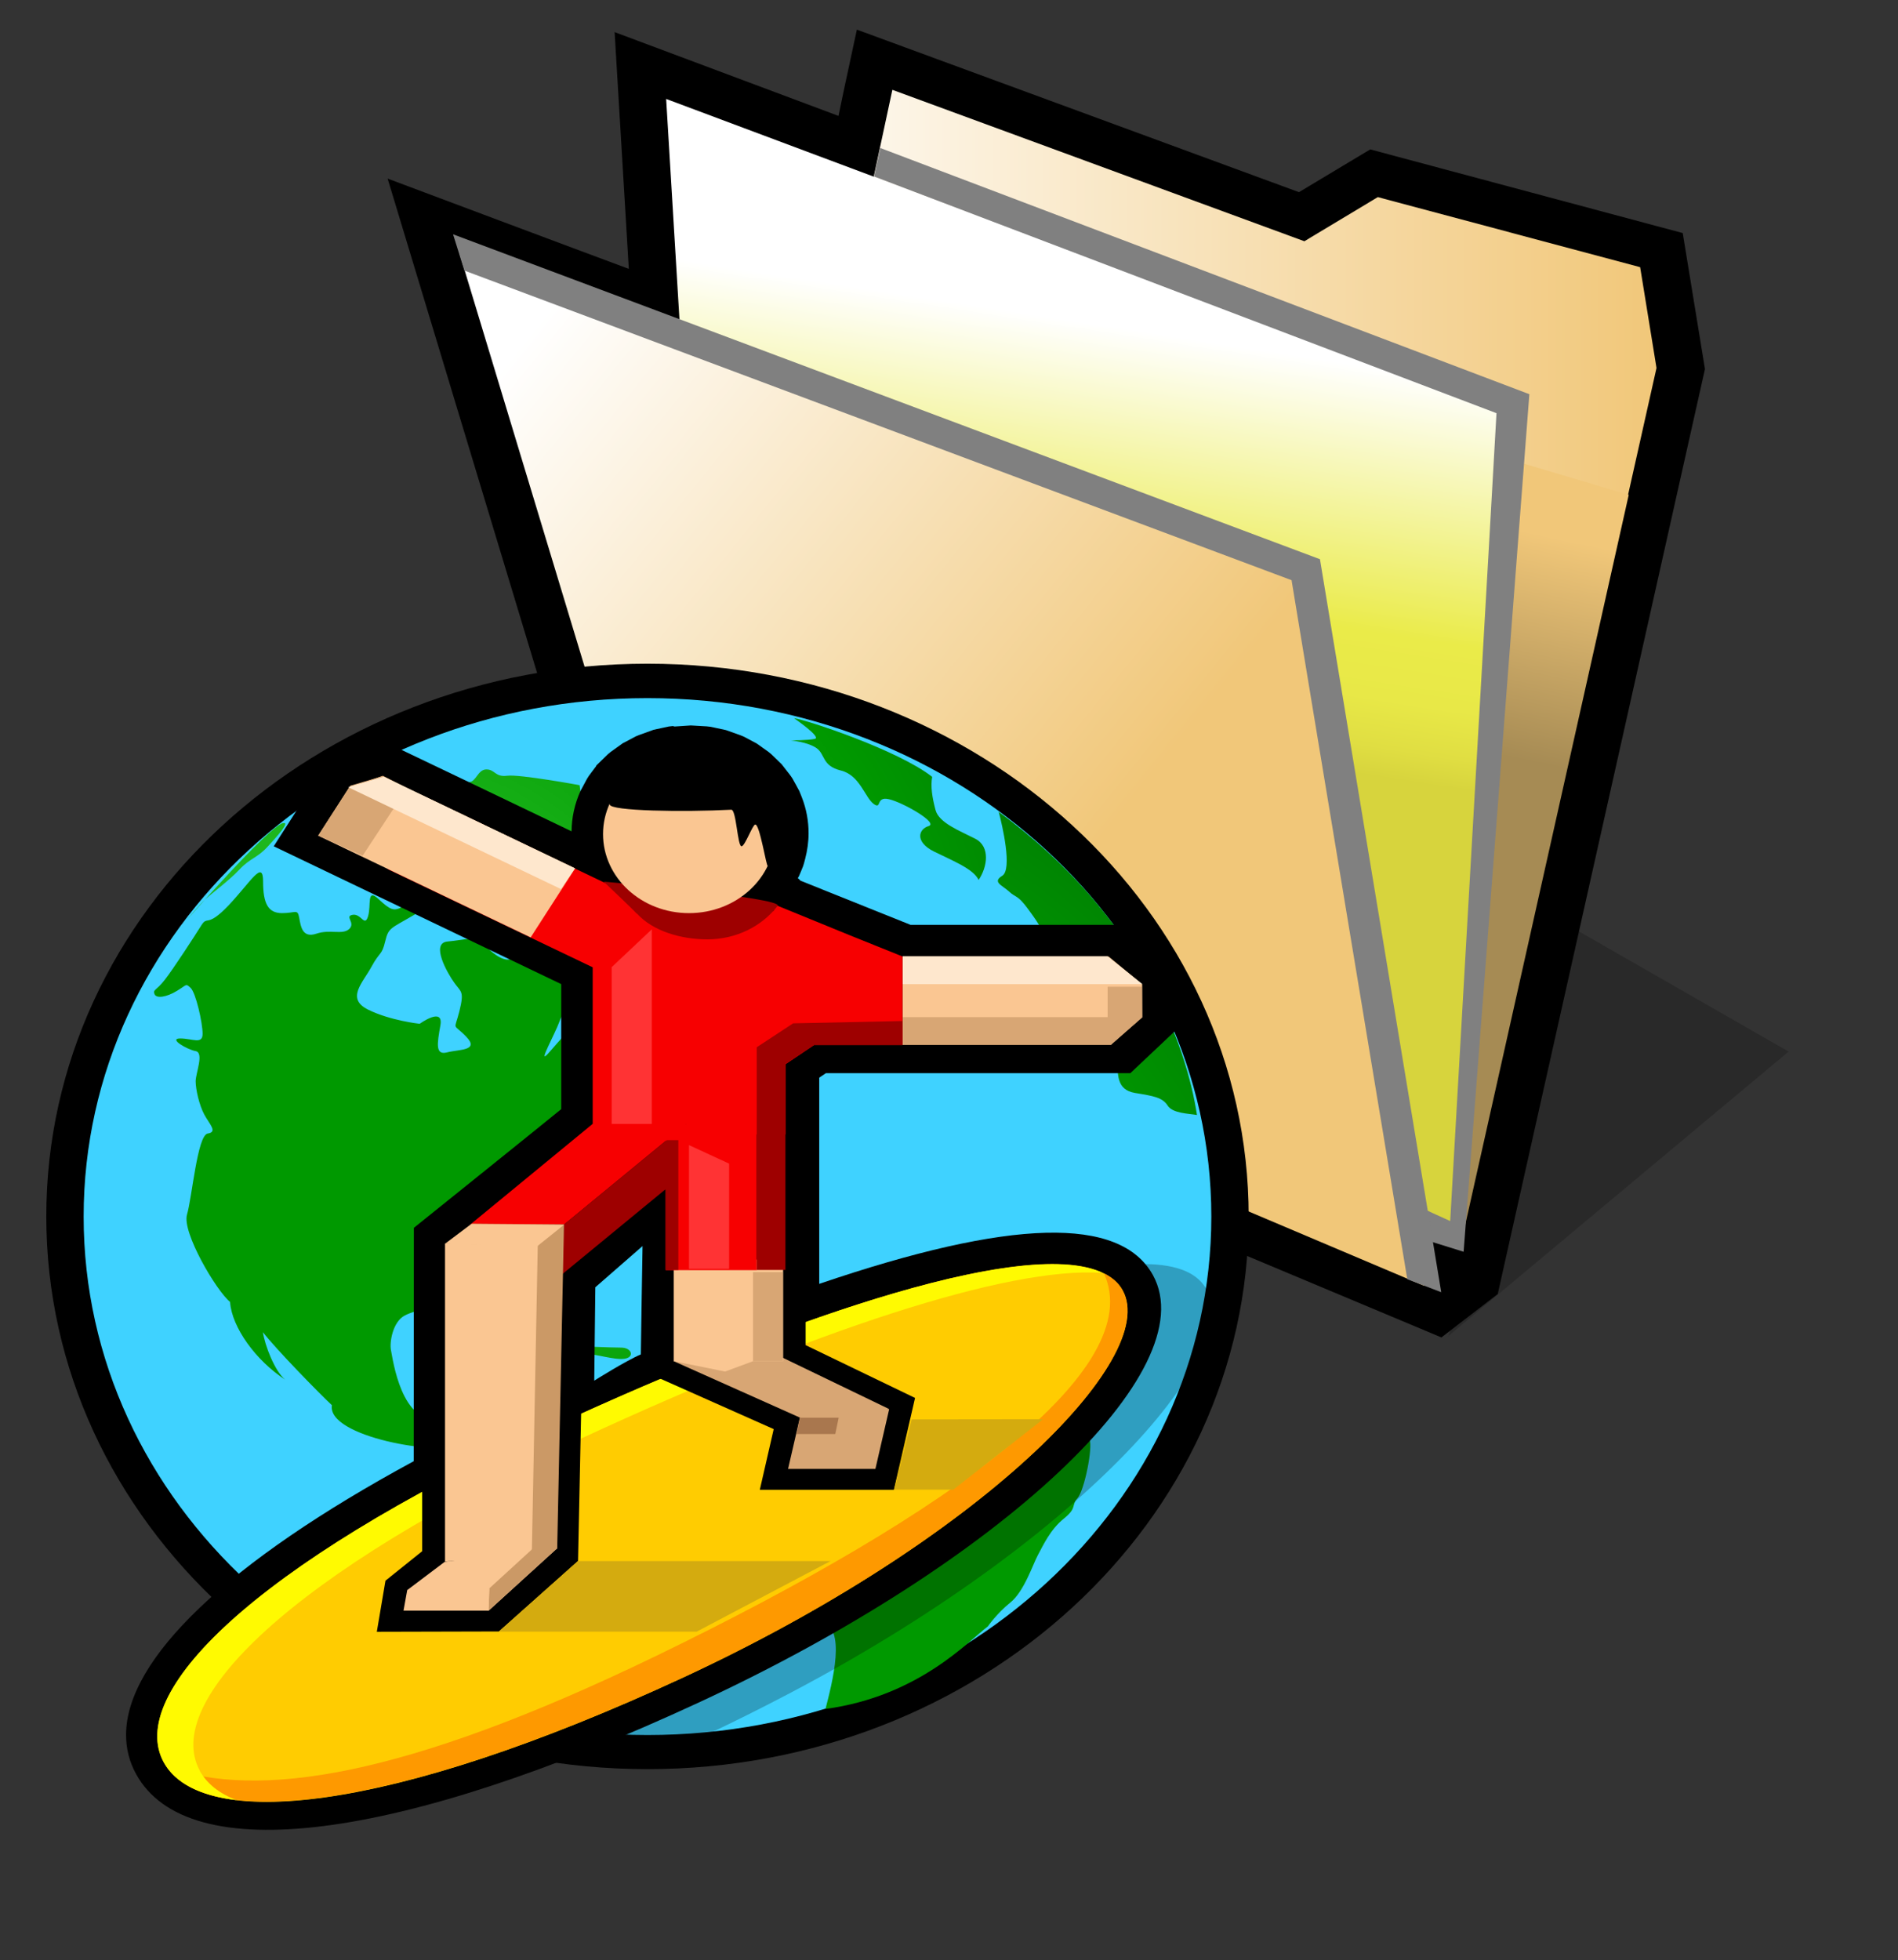 <?xml version="1.0" encoding="UTF-8" standalone="no"?>
<!-- Created with Inkscape (http://www.inkscape.org/) -->

<svg
   xmlns:svg="http://www.w3.org/2000/svg"
   xmlns="http://www.w3.org/2000/svg"
   version="1.1"
   width="123"
   height="127"
   id="svg2">
  <rect width="100%" height="100%" fill="#333333" stroke="none"/>
  <defs
     id="defs192" />
  <g
     id="g4">
    <path
       d="M 93.83,86.58 115.91,68.13 102.14,60.24 93.85,86.6 93.84,86.59 z"
       id="path6"
       style="fill:#000000;fill-opacity:0.2" />
    <path
       d="m 54.81,5.26 c 0,0 -0.25,1.16 -0.47,2.25 C 50.53,6.08 39.83,2.08 39.83,2.08 c 0,0 0.65,10.85 0.92,15.34 -4.23,-1.57 -15.63,-5.85 -15.63,-5.85 l 16.09,53.2 52.2,21.88 3.65,-2.81 L 110.49,23.91 109.05,15.1 88.8,9.68 c 0,0 -3.23,1.93 -4.62,2.77 C 81.53,11.48 55.53,1.92 55.53,1.92 l -0.72,3.34 0.01,0 z"
       id="path8"
       style="fill:#000000" />
    <path
       d="m 107.4,23.85 -1.06,-6.53 -17,-4.54 -4.77,2.86 -26.69,-9.81 -1.2,5.61 -13.45,-5.03 0.91,15.34 -14.31,-5.36 14.04,46.37 48.49,20.54 -0.81,-4.94 3.37,1.41 12.54,-55.93 -0.02,0.01 z"
       id="path10"
       style="fill:#000000" />
    <linearGradient
       x1="46.34"
       y1="42.79"
       x2="107.4"
       y2="42.79"
       id="gradient0"
       gradientUnits="userSpaceOnUse">
      <stop
         id="stop13"
         style="stop-color:#ffffff;stop-opacity:1"
         offset="0" />
      <stop
         id="stop15"
         style="stop-color:#f1c779;stop-opacity:1"
         offset="1" />
    </linearGradient>
    <path
       d="M 94.84,79.8 46.36,59.25 57.83,5.82 l 26.7,9.81 4.76,-2.86 17,4.54 1.06,6.53 -12.54,55.94 0.01,0.01 z"
       id="path17"
       style="fill:url(#gradient0)" />
    <linearGradient
       x1="76.18"
       y1="44.38"
       x2="79.26"
       y2="30.15"
       id="gradient1"
       gradientUnits="userSpaceOnUse">
      <stop
         id="stop20"
         style="stop-color:#a68b54;stop-opacity:1"
         offset="0" />
      <stop
         id="stop22"
         style="stop-color:#f1c779;stop-opacity:1"
         offset="1" />
    </linearGradient>
    <path
       d="M 105.55,32.06 94.86,79.78 46.37,59.24 l 9.04,-42.09 50.14,14.91 0,0 z"
       id="path24"
       style="fill:url(#gradient1)" />
    <linearGradient
       x1="72.4"
       y1="21.23"
       x2="68.38"
       y2="47.09"
       id="gradient2"
       gradientUnits="userSpaceOnUse">
      <stop
         id="stop27"
         style="stop-color:#ffffff;stop-opacity:1"
         offset="0" />
      <stop
         id="stop29"
         style="stop-color:#eaeb49;stop-opacity:1"
         offset="0.648" />
      <stop
         id="stop31"
         style="stop-color:#e8e847;stop-opacity:1"
         offset="0.807" />
      <stop
         id="stop33"
         style="stop-color:#e0de42;stop-opacity:1"
         offset="0.925" />
      <stop
         id="stop35"
         style="stop-color:#d7d43d;stop-opacity:1"
         offset="1" />
    </linearGradient>
    <path
       d="M 94.84,79.8 46.36,59.25 43.17,6.41 98.05,26.95 94.87,79.79 h -0.02 z"
       id="path37"
       style="fill:url(#gradient2)" />
    <path
       d="m 56.61,11.42 c 0,0 39.06,14.86 40.37,15.35 -0.06,1.26 -2.85,49.64 -3,52.34 -0.83,-0.37 -1.68,-0.77 -1.68,-0.77 l -0.92,1.68 3.47,1.08 4.26,-55.56 -42.06,-15.95 -0.4,1.82 -0.02,0.01 z"
       id="path39"
       style="fill:#808080" />
    <linearGradient
       x1="32.31"
       y1="24.11"
       x2="70.73"
       y2="55.09"
       id="gradient3"
       gradientUnits="userSpaceOnUse">
      <stop
         id="stop42"
         style="stop-color:#ffffff;stop-opacity:1"
         offset="0" />
      <stop
         id="stop44"
         style="stop-color:#f1c779;stop-opacity:1"
         offset="1" />
    </linearGradient>
    <path
       d="M 92.3,83.31 43.81,62.77 29.77,16.39 84.65,36.93 92.3,83.31 z"
       id="path46"
       style="fill:url(#gradient3)" />
    <path
       d="m 30.12,17.54 c 0,0 52.52,19.65 53.58,20.05 0.16,1.03 7.5,45.29 7.5,45.29 l 2.2,0.84 -7.86,-47.49 -56.18,-21.05 0.73,2.33 0.01,0.02 z"
       id="path48"
       style="fill:#808080" />
    <path
       d="M 3,78.81 C 3,59.03 20.44,43 41.96,43 c 21.51,0 38.96,16.03 38.96,35.81 0,19.78 -17.44,35.81 -38.96,35.81 C 20.45,114.62 3,98.59 3,78.81 z"
       id="path50"
       style="fill:#000000" />
    <path
       d="m 5.42,78.82 c 0,-18.55 16.36,-33.59 36.54,-33.59 20.18,0 36.54,15.04 36.54,33.59 0,18.55 -16.36,33.59 -36.54,33.59 -20.18,0 -36.54,-15.04 -36.54,-33.59 z"
       id="path52"
       style="fill:#3fd2ff" />
    <path
       d="m 53.48,110.79 c 0.44,-1.74 1.45,-5.45 -0.33,-5.76 -1.79,-0.3 -5.15,-0.51 -6.15,-1.54 -1,-1.03 -2.01,-1.03 -2.68,-1.44 -0.67,-0.41 -1.68,-1.74 -0.67,-2.98 1,-1.23 0.78,-2.47 -0.55,-3.19 -1.34,-0.72 -2.12,0.2 -3.24,0.3 -1.12,0.1 -3.8,-1.54 -5.82,-1.54 -2.01,0 -3.91,0 -4.25,-1.03 -1.23,0.72 -8.62,-0.51 -8.28,-2.57 -0.78,-0.72 -3.69,-3.7 -4.47,-4.73 0.11,0.82 0.78,2.57 1.45,3.08 -1.9,-1.23 -3.47,-3.39 -3.58,-5.04 -0.89,-0.72 -3.13,-4.52 -2.79,-5.66 0.33,-1.13 0.67,-5.14 1.34,-5.25 0.67,-0.1 0.11,-0.61 -0.22,-1.23 -0.33,-0.61 -0.56,-1.64 -0.56,-2.16 0,-0.51 0.56,-1.85 0,-1.95 -0.55,-0.1 -1.79,-0.82 -1,-0.82 0.78,0 1.45,0.41 1.45,-0.3 0,-0.72 -0.44,-2.67 -0.78,-2.98 -0.33,-0.3 -0.22,-0.2 -0.89,0.2 -0.67,0.41 -1.34,0.51 -1.45,0.2 -0.11,-0.3 0.11,-0.2 0.67,-0.92 0.56,-0.72 1.9,-2.78 2.35,-3.5 0.44,-0.72 0.33,0.2 1.79,-1.33 1.45,-1.54 2.23,-2.98 2.23,-1.54 0,1.44 0.33,2.05 1.23,2.05 0.89,0 1,-0.3 1.11,0.3 0.11,0.61 0.22,1.33 1.12,1.03 0.89,-0.3 1.67,0.1 2.12,-0.3 0.44,-0.41 -0.33,-0.82 0.22,-0.92 0.56,-0.1 0.78,0.82 1,0.1 0.22,-0.71 -0.11,-1.85 0.67,-1.13 0.78,0.72 1,0.82 1.56,0.51 0.56,-0.31 2.35,-0.41 0.78,0.51 -1.56,0.92 -1.68,0.82 -1.9,1.74 -0.22,0.92 -0.33,0.61 -0.89,1.64 -0.55,1.02 -1.67,2.05 -0.22,2.77 1.45,0.72 3.35,0.92 3.35,0.92 0,0 1.56,-1.13 1.34,0.1 -0.22,1.23 -0.33,1.95 0.44,1.75 0.78,-0.2 2.12,-0.1 1.23,-1.02 -0.89,-0.92 -0.78,-0.3 -0.44,-1.64 0.33,-1.33 0.11,-1.23 -0.33,-1.85 C 29,63.06 27.88,61.1 29,61 c 1.12,-0.1 2.01,-0.41 2.35,0.1 0.33,0.51 1.45,1.44 1.9,0.92 0.44,-0.51 -0.11,-1.95 1.56,-0.92 1.68,1.02 -0.11,1.54 1.68,1.54 1.79,0 3.47,-0.1 3.47,0.3 0,0.41 -1.23,2.36 -2.12,2.67 -0.89,0.3 -1.23,-0.41 -1.56,0.51 -0.33,0.92 -1.45,2.88 -0.78,2.16 0.67,-0.72 1.79,-2.26 1.9,-1.33 0.11,0.92 0,1.64 1.12,1.54 1.11,-0.1 2.79,-1.02 1.34,0.31 -1.45,1.33 -1.56,2.26 -1.45,1.33 0.11,-0.92 0.11,-1.44 -0.78,-0.2 -0.89,1.23 -1.11,2.16 -0.67,2.16 0.44,0 0.44,0.3 -0.11,0.61 -0.55,0.3 -0.89,1.74 -1.23,2.57 -0.33,0.82 -1,1.74 -0.33,1.85 0.67,0.1 0.44,1.64 0.44,1.64 0,0 -3.02,3.08 -1.9,4.01 1.11,0.92 2.46,2.36 1.9,2.67 -0.56,0.3 -1.9,-1.64 -2.24,-1.95 -0.33,-0.3 -3.69,-0.72 -3.91,-0.2 -0.22,0.51 0.55,0.92 0,1.02 -0.55,0.1 -2.57,0.51 -3.35,0.92 -0.78,0.41 -1,1.74 -0.89,2.26 0.11,0.51 0.67,4.94 3.24,4.42 2.57,-0.51 2.79,-0.72 2.35,-1.74 l 2.01,-0.72 c 0,0 -0.44,2.98 0.56,3.08 1,0.1 2.46,-0.2 2.79,-0.2 0.33,0 1.11,2.67 1.79,2.88 0.67,0.2 2.57,0 3.69,-0.72 1.12,-0.71 1.68,0.92 1.79,0.1 0.11,-0.82 1.34,-2.57 2.46,-2.98 0,0.72 0,1.44 0.67,1.23 0.67,-0.2 0.22,-1.54 0.22,-1.54 0,0 4.47,0.2 4.47,-1.03 0,0 2.46,-0.61 3.02,0.1 0.33,-0.72 0.89,-0.1 1.79,0.1 0.89,0.2 1.45,-0.51 2.68,-1.02 1.23,-0.51 3.91,-0.1 4.25,0.72 0.33,0.82 1,1.64 1.45,0.2 l 2.57,-0.61 c 0,0 1.45,-1.33 2.46,-1.44 1,-0.1 2.01,-0.71 2.12,-0.1 0.11,0.61 -0.33,3.08 -1,3.6 -0.67,0.51 -0.33,0.92 -0.11,1.44 0.22,0.51 -0.33,3.29 -0.78,3.8 -0.44,0.51 0,0.61 -0.89,1.33 -0.89,0.72 -1.34,1.74 -1.68,2.36 -0.33,0.61 -0.89,2.36 -1.79,3.08 -0.89,0.72 -1.45,1.54 -1.45,1.54 -1.23,0.92 -4.47,4.53 -10.52,5.35 z"
       id="path54"
       style="fill:#009900" />
    <radialGradient
       cx="0"
       cy="0"
       r="200"
       id="gradient4"
       gradientUnits="userSpaceOnUse"
       gradientTransform="matrix(0.315,0,0,-0.289,23.81,66.789)">
      <stop
         id="stop57"
         style="stop-color:#33cc33;stop-opacity:1"
         offset="0" />
      <stop
         id="stop59"
         style="stop-color:#009900;stop-opacity:1"
         offset="0.575" />
      <stop
         id="stop61"
         style="stop-color:#005e07;stop-opacity:1"
         offset="1" />
    </radialGradient>
    <path
       d="m 35.34,87.62 c 0.67,-0.31 0.78,-0.41 1.45,-0.41 0.67,0 2.79,0.1 3.47,0.1 0.67,0 0.89,0.61 0.22,0.72 -0.67,0.1 -1.79,-0.31 -2.57,-0.31 -0.78,0 -2.12,0.41 -2.57,-0.1 z"
       id="path63"
       style="fill:url(#gradient4)" />
    <radialGradient
       cx="0"
       cy="0"
       r="200"
       id="gradient5"
       gradientUnits="userSpaceOnUse"
       gradientTransform="matrix(0.309,0,0,-0.284,23.97,66.321)">
      <stop
         id="stop66"
         style="stop-color:#33cc33;stop-opacity:1"
         offset="0" />
      <stop
         id="stop68"
         style="stop-color:#009900;stop-opacity:1"
         offset="0.494" />
      <stop
         id="stop70"
         style="stop-color:#005e07;stop-opacity:1"
         offset="1" />
    </radialGradient>
    <path
       d="m 28.73,53.44 c 0.67,-0.2 0.78,-0.72 2.23,0 1.45,0.72 1.56,0 2.8,1.13 1.23,1.13 3.35,3.08 6.04,2.16 -0.56,-1.23 -1.45,-1.54 -1.34,-2.67 0.11,-1.13 0.33,-2.78 0.33,-2.78 l -1.12,0.41 -0.11,-0.82 c 0,0 -3.91,-0.72 -4.7,-0.61 -0.78,0.1 -0.78,-0.41 -1.34,-0.41 -0.56,0 -0.67,0.82 -1.12,0.82 -0.44,0 -1.9,-0.61 -1.68,0.2 0.22,0.82 0.56,1.02 0.11,1.54 -0.44,0.51 -0.1,1.02 -0.1,1.02 z"
       id="path72"
       style="fill:url(#gradient5)" />
    <radialGradient
       cx="0"
       cy="0"
       r="200"
       id="gradient6"
       gradientUnits="userSpaceOnUse"
       gradientTransform="matrix(0.01,0,0,-0.009,21.962,51.232)">
      <stop
         id="stop75"
         style="stop-color:#33cc33;stop-opacity:1"
         offset="0" />
      <stop
         id="stop77"
         style="stop-color:#009900;stop-opacity:1"
         offset="0.575" />
      <stop
         id="stop79"
         style="stop-color:#005e07;stop-opacity:1"
         offset="1" />
    </radialGradient>
    <path
       d="m 19.66,52.31 c 0,0 0.11,0.61 0.44,0.51 0.33,-0.1 1.67,-1.02 2.57,-1.64 0.89,-0.61 1.68,-1.23 1.56,-1.54 -0.11,-0.3 -3.58,1.75 -4.59,2.67 z"
       id="path81"
       style="fill:url(#gradient6)" />
    <radialGradient
       cx="0"
       cy="0"
       r="200"
       id="gradient7"
       gradientUnits="userSpaceOnUse"
       gradientTransform="matrix(0.322,0,0,-0.296,23.666,67.484)">
      <stop
         id="stop84"
         style="stop-color:#33cc33;stop-opacity:1"
         offset="0" />
      <stop
         id="stop86"
         style="stop-color:#009900;stop-opacity:1"
         offset="0.575" />
      <stop
         id="stop88"
         style="stop-color:#005e07;stop-opacity:1"
         offset="1" />
    </radialGradient>
    <path
       d="m 18.32,53.34 c 0.54,-0.16 -0.33,0.82 -1,1.54 -0.67,0.72 -1.11,0.72 -1.79,1.44 -0.67,0.72 -1.79,1.54 -2.23,1.95 -0.44,0.41 -1.17,1.31 -1.17,1.31 0,0 5.2,-5.95 6.21,-6.26 z"
       id="path90"
       style="fill:url(#gradient7)" />
    <radialGradient
       cx="0"
       cy="0"
       r="200"
       id="gradient8"
       gradientUnits="userSpaceOnUse"
       gradientTransform="matrix(0.314,0,0,-0.289,23.811,66.831)">
      <stop
         id="stop93"
         style="stop-color:#33cc33;stop-opacity:1"
         offset="0" />
      <stop
         id="stop95"
         style="stop-color:#009900;stop-opacity:1"
         offset="0.575" />
      <stop
         id="stop97"
         style="stop-color:#005e07;stop-opacity:1"
         offset="1" />
    </radialGradient>
    <path
       d="m 51.47,46.54 c 0,0 1.79,1.23 1.34,1.33 -0.44,0.1 -1.56,0.1 -1.56,0.1 0,0 1.11,0.1 1.68,0.51 0.56,0.41 0.33,1.13 1.56,1.44 1.23,0.3 1.56,1.74 2.12,2.16 0.56,0.41 0.11,-0.51 1,-0.3 0.89,0.2 3.24,1.54 2.57,1.74 -0.67,0.2 -0.89,1.03 0.33,1.64 1.23,0.61 2.57,1.13 2.91,1.85 0.56,-0.82 0.78,-2.16 -0.22,-2.67 -1,-0.51 -2.35,-1.03 -2.57,-1.85 -0.22,-0.82 -0.33,-1.54 -0.22,-2.16 -2.24,-1.75 -8.17,-3.7 -8.96,-3.8 z"
       id="path99"
       style="fill:url(#gradient8)" />
    <radialGradient
       cx="0"
       cy="0"
       r="200"
       id="gradient9"
       gradientUnits="userSpaceOnUse"
       gradientTransform="matrix(0.343,0,0,-0.316,36.877,90.613)">
      <stop
         id="stop102"
         style="stop-color:#33cc33;stop-opacity:1"
         offset="0" />
      <stop
         id="stop104"
         style="stop-color:#009900;stop-opacity:1"
         offset="0.575" />
      <stop
         id="stop106"
         style="stop-color:#005e07;stop-opacity:1"
         offset="1" />
    </radialGradient>
    <path
       d="m 64.73,52.63 c 0.22,0.82 0.89,3.7 0.22,4.11 -0.67,0.41 0,0.61 0.44,1.02 0.44,0.41 0.55,0.2 1.23,1.13 0.67,0.92 1.23,1.64 1.23,2.88 0,1.23 0.89,2.36 1.34,3.08 0.44,0.72 3.24,2.67 3.24,3.7 0,1.02 -0.11,2.05 1.12,2.26 1.23,0.2 1.79,0.3 2.12,0.82 0.33,0.51 1.34,0.51 1.9,0.61 C 76.9,67.82 73.99,59.37 64.69,52.58 z"
       id="path108"
       style="fill:url(#gradient9)" />
    <path
       d="M 41.03,114.51 21.54,107.5 C 25.44,103.59 32.01,99 41.33,94.13 59.97,84.39 75.45,79.1 78.12,83.42 c 2.67,4.32 -8.47,16.62 -27.11,26.37 -3.57,1.87 -6.91,3.44 -9.98,4.72 z"
       id="path110"
       style="fill:#000000;fill-opacity:0.247" />
    <path
       d="m 43.6,47.04 c 0,0 -0.26,0.03 -0.26,0.03 0.01,0 -0.98,0.21 -0.98,0.21 -0.04,0.01 -0.94,0.34 -0.94,0.34 -0.01,0 -0.22,0.09 -0.22,0.09 0,0 -0.85,0.45 -0.85,0.45 -0.06,0.04 -0.78,0.56 -0.78,0.56 0,0 -0.17,0.14 -0.17,0.14 0,0 -0.75,0.73 -0.75,0.73 l -0.03,0.06 0.03,-0.03 c 0,-0.01 -0.49,0.65 -0.49,0.65 -0.01,0.02 -0.12,0.19 -0.12,0.19 0,0 -0.43,0.8 -0.43,0.8 -0.38,0.86 -0.56,1.72 -0.57,2.6 -2.66,-1.28 -11.36,-5.44 -11.36,-5.44 l -4.54,1.09 -3.4,5.32 18.63,8.93 c 0,0 0,6.83 0,8.1 -1.17,0.96 -9.55,7.69 -9.55,7.69 0,0 -0.01,13.24 -0.01,15.12 -12.06,6.53 -18.64,12.81 -18.64,17.73 0,0.89 0.21,1.74 0.65,2.54 3.36,6.12 16.98,4.39 36.45,-4.63 19.62,-9.09 32.83,-21.52 29.45,-27.69 -2.12,-3.85 -9.21,-3.67 -21.63,0.56 0,-0.5 0,-12.26 0,-13.36 0.21,-0.14 0.25,-0.17 0.43,-0.29 0.81,0 19.73,0 19.73,0 l 2.96,-2.79 v -3.7 L 72.56,59.92 H 59.01 c 0,0 -6.25,-2.51 -7.13,-2.86 -0.06,-0.05 -0.11,-0.12 -0.18,-0.17 0.01,-0.03 0.04,-0.06 0.06,-0.09 0.01,0 0.28,-0.67 0.28,-0.67 0,0 0.06,-0.19 0.06,-0.19 0.01,-0.05 0.08,-0.3 0.08,-0.3 0.14,-0.54 0.22,-1.1 0.22,-1.65 0,-0.79 -0.14,-1.58 -0.44,-2.34 0,0 -0.16,-0.4 -0.16,-0.4 -0.01,-0.03 -0.45,-0.82 -0.45,-0.82 0,0 -0.13,-0.19 -0.13,-0.19 0,0 -0.56,-0.72 -0.56,-0.72 -0.02,-0.02 -0.67,-0.65 -0.67,-0.65 l -0.18,-0.15 c 0,0 -0.77,-0.55 -0.77,-0.55 -0.02,-0.01 -0.85,-0.45 -0.85,-0.45 0,0 -0.22,-0.09 -0.22,-0.09 0,0 -0.93,-0.33 -0.93,-0.33 -0.01,0 -0.98,-0.21 -0.98,-0.21 -0.01,0 -0.26,-0.03 -0.26,-0.03 0,0 -1.03,-0.06 -1.03,-0.06 0,0 -1.04,0.07 -1.05,0.07 z m -2.29,11.7 c 0.85,0.46 1.48,0.8 1.73,0.94 0,0 0,0.01 0,0.01 -0.24,-0.12 -0.88,-0.46 -1.75,-0.91 0,-0.01 0,-0.01 0,-0.03 z m 0.33,21.99 c 0,0 -0.11,6.54 -0.11,7.02 -0.97,0.41 -3.02,1.7 -3.02,1.7 l 0.07,-6.05 3.06,-2.67 z"
       id="path112"
       style="fill:#000000" />
    <path
       d="m 58.5,61.95 -3.48,-1.4 -4.62,-1.85 0,0.31 h -0.26 c 0.09,-0.1 0.18,-0.2 0.26,-0.31 0.22,-0.29 -0.94,-0.45 -2.49,-0.49 0.8,-0.53 1.45,-1.25 1.86,-2.1 0,0 0,0 0,0 0.07,-0.16 0.13,-0.32 0.19,-0.47 0.02,-0.05 0.03,-0.11 0.05,-0.17 0.01,-0.06 0.03,-0.12 0.05,-0.18 0.1,-0.39 0.16,-0.79 0.16,-1.21 0,-0.59 -0.11,-1.16 -0.31,-1.7 -0.06,-0.17 -0.11,-0.28 -0.11,-0.29 0,0 0,-0.01 -0.01,-0.01 -0.09,-0.19 -0.2,-0.38 -0.31,-0.56 -0.03,-0.04 -0.06,-0.09 -0.09,-0.14 -0.12,-0.18 -0.26,-0.36 -0.4,-0.52 0,0 -0.01,-0.01 -0.01,-0.01 -0.14,-0.16 -0.3,-0.31 -0.47,-0.45 -0.04,-0.03 -0.09,-0.07 -0.13,-0.11 -0.17,-0.14 -0.36,-0.28 -0.55,-0.4 0,0 0,0 -0.01,0 -0.19,-0.11 -0.39,-0.22 -0.6,-0.31 -0.05,-0.02 -0.11,-0.04 -0.16,-0.07 -0.21,-0.09 -0.43,-0.17 -0.67,-0.24 0,0 0,0 0,0 -0.22,-0.06 -0.46,-0.11 -0.7,-0.14 -0.06,0 -0.12,-0.01 -0.18,-0.02 -0.24,-0.03 -0.49,-0.05 -0.75,-0.05 -0.26,0 -0.51,0.02 -0.76,0.05 -0.06,0 -0.12,0.01 -0.18,0.02 -0.24,0.03 -0.48,0.08 -0.72,0.15 -0.01,0 -0.01,0 -0.02,0.01 -0.22,0.06 -0.44,0.14 -0.65,0.24 -0.05,0.02 -0.1,0.04 -0.15,0.06 -0.21,0.09 -0.42,0.2 -0.62,0.33 -0.01,0.01 -0.02,0.02 -0.04,0.03 -0.18,0.11 -0.35,0.24 -0.52,0.38 -0.04,0.03 -0.08,0.07 -0.12,0.1 -0.17,0.15 -0.33,0.3 -0.48,0.47 -0.01,0.02 -0.03,0.04 -0.05,0.06 -0.13,0.15 -0.25,0.31 -0.36,0.48 -0.03,0.04 -0.06,0.09 -0.09,0.14 -0.11,0.18 -0.22,0.38 -0.31,0.58 0,0 -0.01,0.01 -0.01,0.02 0,0 0,0 0,0 -0.26,0.59 -0.41,1.24 -0.41,1.93 0,1.98 1.22,3.7 3.02,4.55 -0.31,0.07 -0.51,0.16 -0.58,0.26 l 0.26,-0.41 -4.51,-2.16 0,-0.01 -13.77,-6.59 -0.91,1.34 0.03,0.01 -2,3.11 4.51,2.16 0,0.01 13.27,6.35 v 10.14 l -7.93,6.52 h 0.02 l -1.64,1.23 h -0.01 v 15.29 c -14.4,7.6 -20.35,14.42 -18.21,18.31 2.43,4.43 14.47,3.38 33.62,-5.48 C 63.59,99.87 75.39,88.09 72.95,83.65 71.21,80.48 62.66,81.92 50.93,86.23 v -3.77 -0.12 h 0.16 v -9.46 -3.86 l 1.85,-1.25 h 5.74 15.53 v -1.79 -2.14 -1.8 H 58.68 z m -22.04,17.59 -0.17,0 0.26,-0.19 -0.08,1.67 0,-1.47 z M 41.53,59 h -0.11 l 0.09,-0.14 C 41.49,58.9 41.49,58.95 41.52,59 z M 30.44,80.59 v 0 l -1.34,-0.01 1.34,0.01 z m 6.03,11.54 -0.01,-9.59 6.66,-5.47 v 5.23 h 0.5 v 5.9 l 0.92,0.41 c -2.59,1.07 -5.3,2.25 -8.08,3.52 z"
       id="path114"
       style="fill:#000000" />
    <path
       d="M 25.12,56.31 38.89,62.9 41.77,58.43 28,51.84 25.12,56.31 z"
       id="path116"
       style="fill:#f70001" />
    <path
       d="m 22.7,50.91 -2.08,3.23 13.77,6.59 2.88,-4.47 -12.48,-5.97 -2.09,0.62 z"
       id="path118"
       style="fill:#fac692" />
    <path
       d="m 22.62,51.03 -2,3.11 2.88,1.3 2.88,-4.38 -1.57,-0.8 -2.18,0.76 z"
       id="path120"
       style="fill:#d8a674" />
    <path
       d="M 22.58,51.01 36.35,57.6 37.26,56.26 24.86,50.32 22.58,51 z"
       id="path122"
       style="fill:#fee7cd" />
    <path
       d="m 10.62,114.18 c -2.43,-4.43 5.65,-12.69 24.8,-21.56 19.14,-8.87 34.89,-13.45 37.33,-9.01 2.43,4.44 -9.36,16.21 -28.51,25.09 -19.14,8.87 -31.18,9.93 -33.62,5.48 z"
       id="path124"
       style="fill:#ffcc01" />
    <path
       d="m 72.76,83.6 c -0.25,-0.47 -0.67,-0.83 -1.22,-1.1 2.85,6.2 -9.81,15.48 -28.99,24.77 -16.51,7.99 -25.85,9.28 -31.72,7.22 2.83,4.06 14.73,2.85 33.42,-5.8 C 63.4,99.82 75.2,88.04 72.76,83.6 z"
       id="path126"
       style="fill:#fe9900" />
    <path
       d="M 50.9,73.5 H 38.41 V 59.01 H 50.9 V 73.5 z"
       id="path128"
       style="fill:#f70001" />
    <path
       d="m 12.95,114.72 c -2.43,-4.43 5.65,-12.69 24.8,-21.56 14.78,-6.85 27.52,-11.13 33.69,-10.69 -4.68,-2.21 -19.01,2.26 -36.03,10.15 -19.15,8.87 -27.24,17.12 -24.8,21.56 0.73,1.33 2.33,2.16 4.71,2.44 -1.12,-0.42 -1.92,-1.07 -2.38,-1.9 z"
       id="path130"
       style="fill:#fffa01" />
    <path
       d="m 42.24,72.82 h -2.6 V 62.66 l 2.6,-2.45 v 12.62 z"
       id="path132"
       style="fill:#ff3334" />
    <path
       d="m 29.55,78.38 -2.19,1.51 v 20.61 l -2.38,1.91 -0.56,3.31 7.91,-0.02 5.13,-4.57 0.48,-22.93 -7.97,-0.1 -0.4,0.27 z"
       id="path134"
       style="fill:#000000" />
    <path
       d="m 36.55,79.34 h -6.08 l 7.93,-6.52 h 6.08 l -7.93,6.52 z"
       id="path136"
       style="fill:#f70001" />
    <path
       d="m 36.38,82.6 0.16,-3.26 7.93,-6.52 -0.16,3.26 -7.93,6.52 z"
       id="path138"
       style="fill:#9e0000" />
    <path
       d="m 50.22,69.41 2.53,-1.7 h 5.74 v -5.74 l -3.48,-1.4 -4.87,-1.99 0.08,10.85 z"
       id="path140"
       style="fill:#f70001" />
    <path
       d="m 58.5,67.7 h 13.48 l 2.04,-1.79 v -2.14 l -2.18,-1.8 H 58.5 v 5.74 z"
       id="path142"
       style="fill:#fac692" />
    <path
       d="m 58.5,63.76 h 15.53 l -2.26,-1.8 H 58.5 v 1.8 z"
       id="path144"
       style="fill:#fee7cd" />
    <path
       d="m 58.5,67.7 h 13.48 l 2.04,-1.79 -0.02,-1.98 -2.22,0 V 65.9 H 58.5 v 1.79 z"
       id="path146"
       style="fill:#d8a674" />
    <path
       d="m 36.11,100.31 -1.21,0.91 -4.45,-0.06 0.12,-21.88 5.98,0.05 -0.44,20.97 z"
       id="path148"
       style="fill:#cb9966" />
    <path
       d="m 34.46,100.86 -5.62,0.3 V 80.57 l 6.01,0.08 -0.39,20.21 z"
       id="path150"
       style="fill:#fac692" />
    <path
       d="m 31.66,104.35 -5.27,-1.33 2.44,-1.84 7.28,-0.87 -4.45,4.05 z"
       id="path152"
       style="fill:#fac692" />
    <path
       d="m 31.66,104.35 0.05,-1.44 2.84,-2.6 1.54,0.01 -4.44,4.03 z"
       id="path154"
       style="fill:#cb9966" />
    <path
       d="m 34.83,80.73 -5.99,-0.15 1.7,-1.28 6.01,0.05 -1.72,1.38 z"
       id="path156"
       style="fill:#fac692" />
    <path
       d="m 50.73,80.23 h -8.57 v 8.81 c 0,0 6.59,2.93 7.98,3.55 -0.23,1.01 -0.9,3.93 -0.9,3.93 h 8.69 l 1.37,-5.95 c 0,0 -5.85,-2.82 -7.09,-3.42 0,-1.24 0,-6.91 0,-6.91 h -1.48 z"
       id="path158"
       style="fill:#000000" />
    <path
       d="m 57.62,91.3 -5.79,0.54 -8.19,-3.66 6.58,-0.46 7.4,3.57 z"
       id="path160"
       style="fill:#d8a674" />
    <path
       d="M 50.73,88.19 H 48.8 l -1.81,0.67 -3.33,-0.67 V 81.6 h 7.09 v 6.59 z"
       id="path162"
       style="fill:#fac692" />
    <path
       d="M 50.73,88.19 H 48.8 v -5.77 h 1.93 v 5.77 z"
       id="path164"
       style="fill:#d8a674" />
    <path
       d="m 56.73,95.17 h -5.66 l 0.89,-3.86 h 5.66 l -0.89,3.86 z"
       id="path166"
       style="fill:#d8a674" />
    <path
       d="m 41.26,59.19 c -0.28,-0.31 -2.14,-2.07 -2.14,-2.07 0,0 11.68,1.04 11.27,1.57 -1,1.31 -2.67,2.17 -4.55,2.17 -1.72,0 -3.54,-0.54 -4.56,-1.67 z"
       id="path168"
       style="fill:#9e0000" />
    <path
       d="m 39.08,54.04 c 0,-2.82 2.49,-5.12 5.57,-5.12 3.07,0 5.57,2.29 5.57,5.12 0,2.83 -2.49,5.12 -5.57,5.12 -3.07,0 -5.57,-2.29 -5.57,-5.12 z"
       id="path170"
       style="fill:#fac692" />
    <path
       d="m 49.76,56.1 c -0.09,0.12 -0.52,-2.72 -0.82,-2.68 -0.17,0.02 -0.66,1.39 -0.88,1.41 -0.27,0.02 -0.34,-2.39 -0.67,-2.37 -3.09,0.16 -7.85,0.09 -7.88,-0.34 -0.11,-1.99 2.85,-3.66 5.18,-3.66 2.3,0 4.67,1.57 5.51,3.4 0.02,0.05 0.79,2.73 -0.43,4.25 z"
       id="path172"
       style="fill:#000000" />
    <path
       d="m 49.04,82.29 h -5.9 v -9.46 h 5.9 v 9.46 z"
       id="path174"
       style="fill:#f70001" />
    <path
       d="M 50.9,68.94 V 82.28 H 49.04 V 67.85 l 2.36,-1.55 7.09,-0.15 0,1.55 h -5.74 l -1.85,1.24 z"
       id="path176"
       style="fill:#9e0000" />
    <path
       d="m 47.25,82.21 h -2.6 v -8.02 l 2.6,1.2 v 6.82 z"
       id="path178"
       style="fill:#ff3334" />
    <path
       d="m 31.66,104.35 h -5.51 l 0.24,-1.33 5.32,-0.1 -0.05,1.44 z"
       id="path180"
       style="fill:#fac692" />
    <path
       d="M 53.82,101.14 H 37.46 l -5.13,4.57 h 12.82 l 8.67,-4.57 z"
       id="path182"
       style="fill:#d4ab0f" />
    <path
       d="m 67.61,91.95 -8.53,0.01 -1.14,4.55 h 3.84 l 5.83,-4.57 z"
       id="path184"
       style="fill:#d4ab0f" />
    <path
       d="m 43.96,73.87 h -0.75 l -0.18,0.15 0.01,3.1 0.09,-0.07 v 5.23 h 0.83 l 0,-8.42 z"
       id="path186"
       style="fill:#9e0000" />
    <path
       d="m 54.13,92.91 h -2.51 l 0.22,-1.06 h 2.51 l -0.22,1.06 z"
       id="path188"
       style="fill:#a9774e" />
  </g>
</svg>
